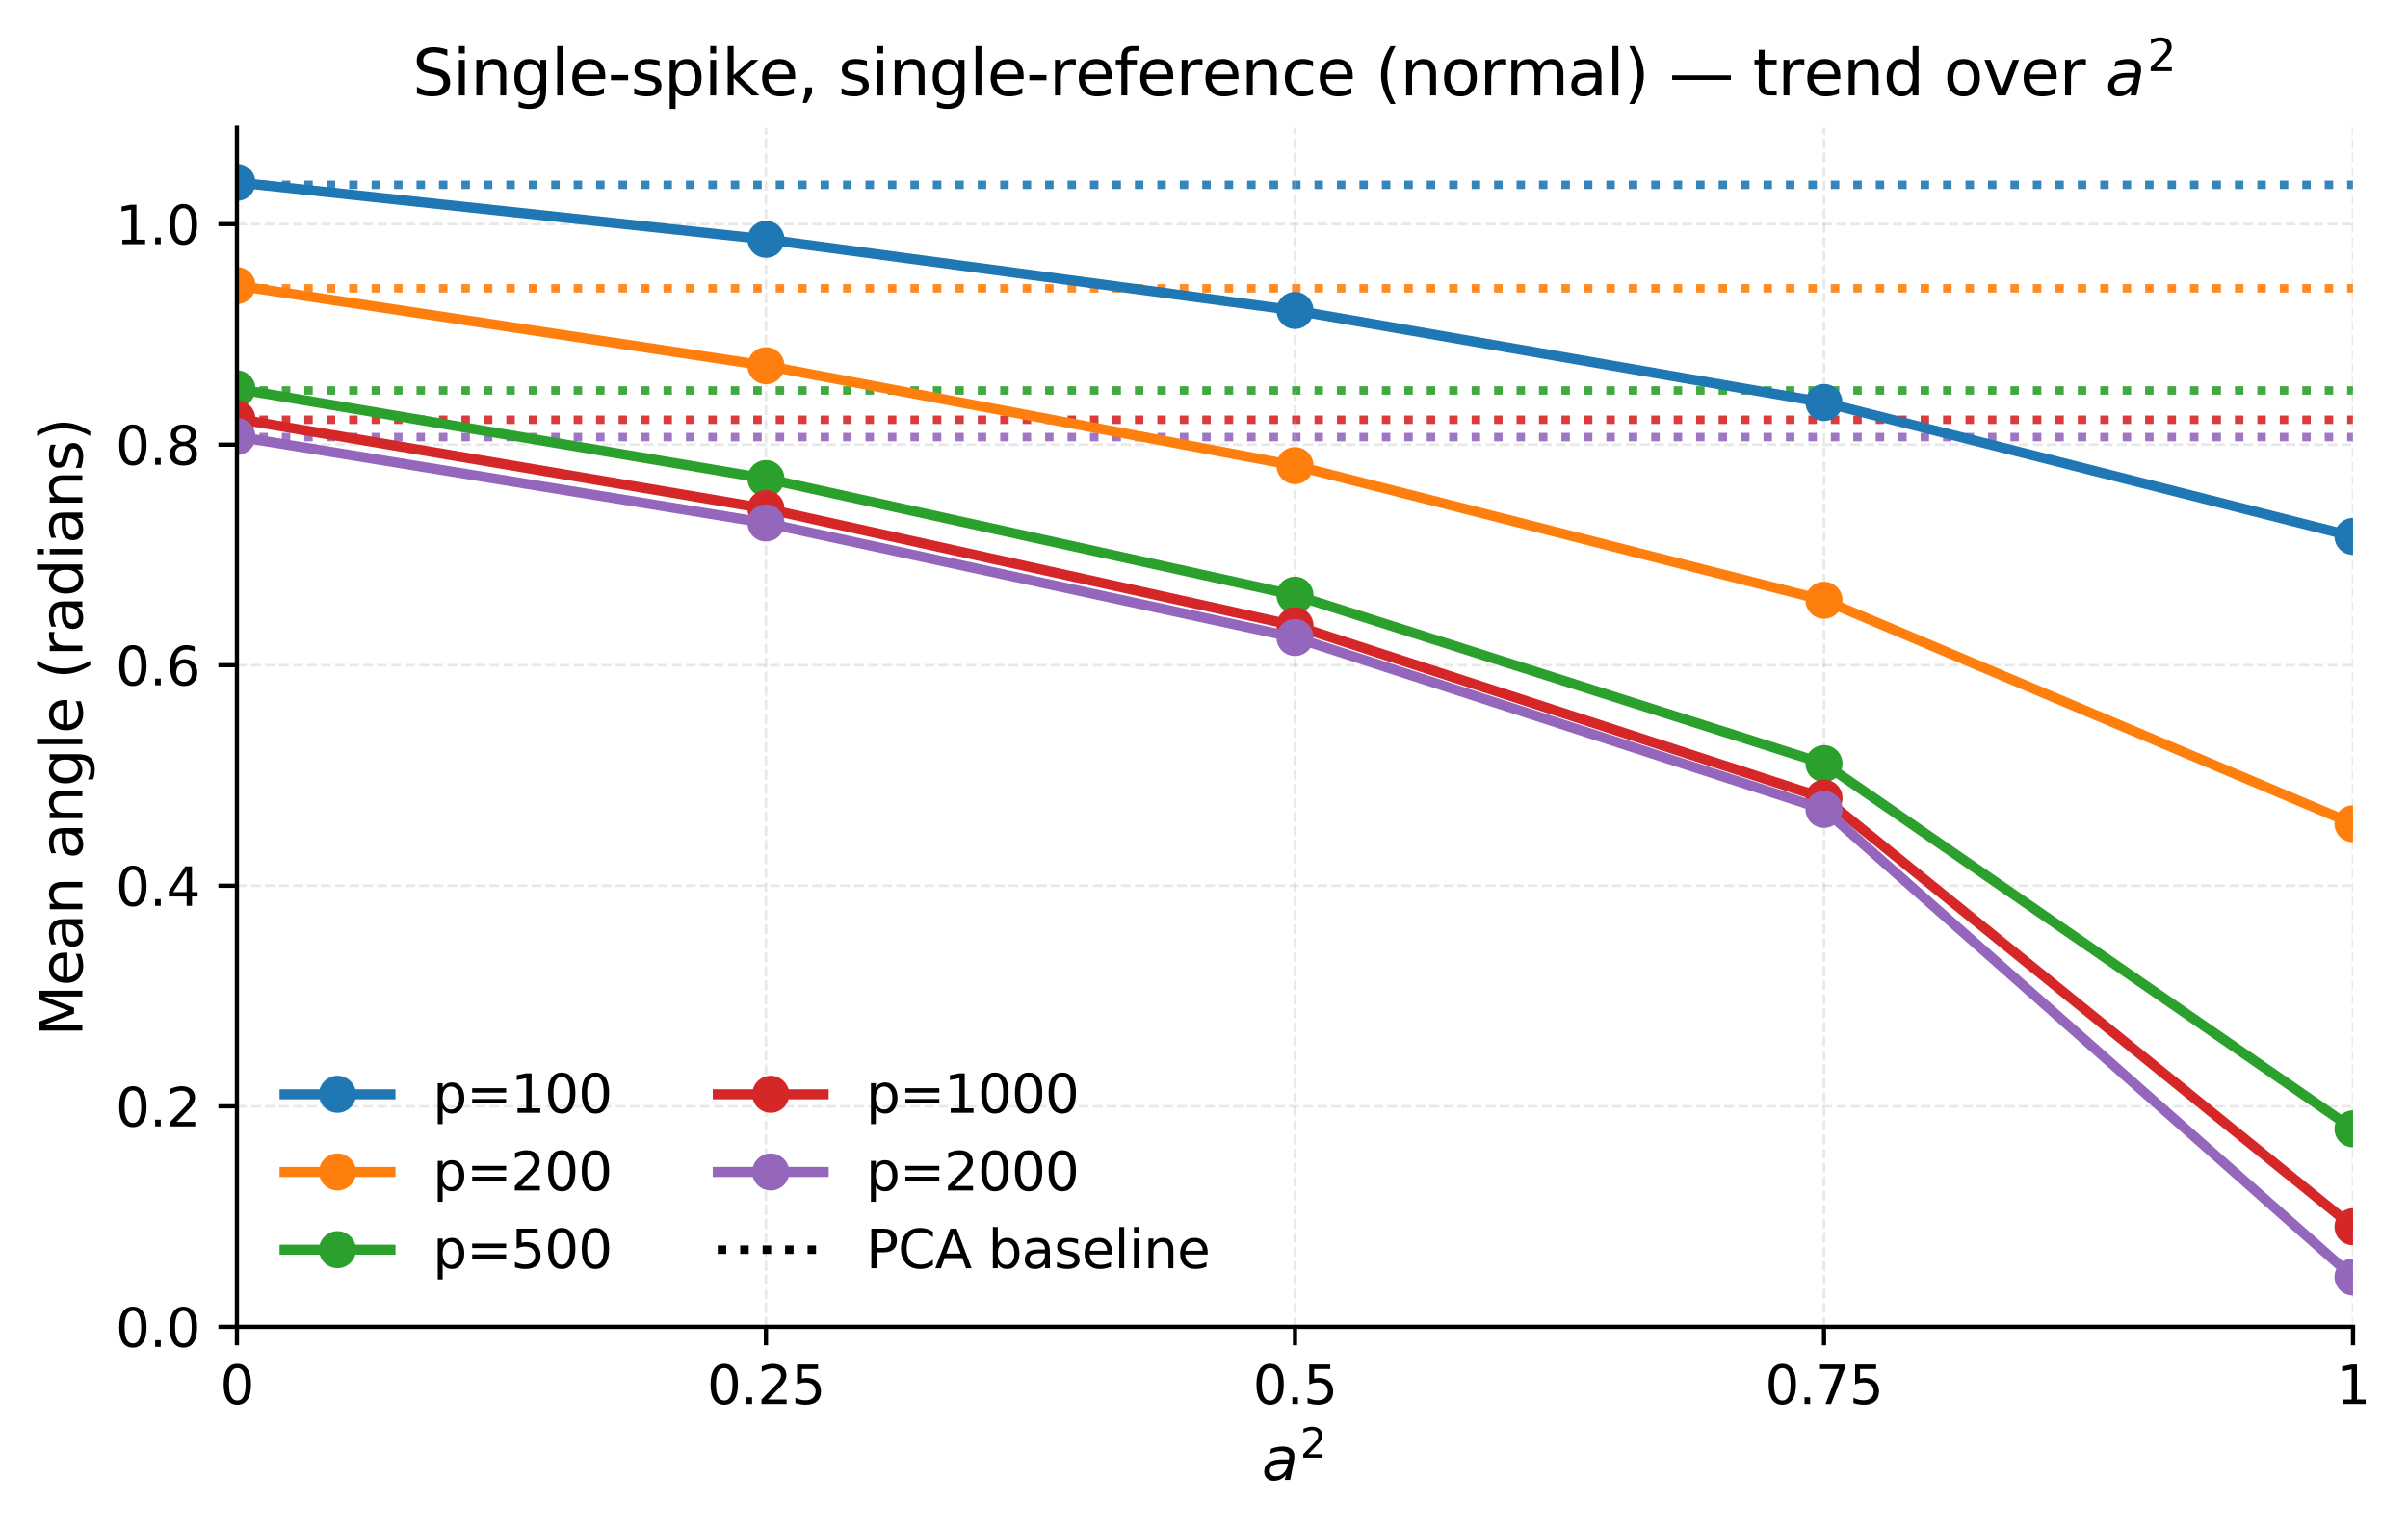 <?xml version="1.0" encoding="utf-8" standalone="no"?>
<!DOCTYPE svg PUBLIC "-//W3C//DTD SVG 1.1//EN"
  "http://www.w3.org/Graphics/SVG/1.1/DTD/svg11.dtd">
<svg xmlns:xlink="http://www.w3.org/1999/xlink" width="454.8pt" height="289.2pt" viewBox="0 0 454.8 289.2" xmlns="http://www.w3.org/2000/svg" version="1.1">
 <defs>
  <style type="text/css">*{stroke-linejoin: round; stroke-linecap: butt}</style>
 </defs>
 <g id="figure_1">
  <g id="patch_1">
   <path d="M 0 289.2 
L 454.8 289.2 
L 454.8 0 
L 0 0 
z
" style="fill: #ffffff"/>
  </g>
  <g id="axes_1">
   <g id="patch_2">
    <path d="M 44.749 250.675 
L 444.418 250.675 
L 444.418 24.12 
L 44.749 24.12 
z
" style="fill: #ffffff"/>
   </g>
   <g id="LineCollection_1">
    <path d="M 44.749 34.91 
L 444.418 34.91 
" clip-path="url(#p57e5a0cc7f)" style="fill: none; stroke-dasharray: 1.6,2.64; stroke-dashoffset: 0; stroke: #1f77b4; stroke-opacity: 0.9; stroke-width: 1.6"/>
   </g>
   <g id="LineCollection_2">
    <path d="M 44.749 54.482 
L 444.418 54.482 
" clip-path="url(#p57e5a0cc7f)" style="fill: none; stroke-dasharray: 1.6,2.64; stroke-dashoffset: 0; stroke: #ff7f0e; stroke-opacity: 0.9; stroke-width: 1.6"/>
   </g>
   <g id="LineCollection_3">
    <path d="M 44.749 73.775 
L 444.418 73.775 
" clip-path="url(#p57e5a0cc7f)" style="fill: none; stroke-dasharray: 1.6,2.64; stroke-dashoffset: 0; stroke: #2ca02c; stroke-opacity: 0.9; stroke-width: 1.6"/>
   </g>
   <g id="LineCollection_4">
    <path d="M 44.749 79.301 
L 444.418 79.301 
" clip-path="url(#p57e5a0cc7f)" style="fill: none; stroke-dasharray: 1.6,2.64; stroke-dashoffset: 0; stroke: #d62728; stroke-opacity: 0.9; stroke-width: 1.6"/>
   </g>
   <g id="LineCollection_5">
    <path d="M 44.749 82.574 
L 444.418 82.574 
" clip-path="url(#p57e5a0cc7f)" style="fill: none; stroke-dasharray: 1.6,2.64; stroke-dashoffset: 0; stroke: #9467bd; stroke-opacity: 0.9; stroke-width: 1.6"/>
   </g>
   <g id="matplotlib.axis_1">
    <g id="xtick_1">
     <g id="line2d_1">
      <path d="M 44.749 250.675 
L 44.749 24.12 
" clip-path="url(#p57e5a0cc7f)" style="fill: none; stroke-dasharray: 1.85,0.8; stroke-dashoffset: 0; stroke: #b0b0b0; stroke-opacity: 0.3; stroke-width: 0.5"/>
     </g>
     <g id="line2d_2">
      <defs>
       <path id="m0273ce4fb6" d="M 0 0 
L 0 3.5 
" style="stroke: #000000; stroke-width: 0.8"/>
      </defs>
      <g>
       <use xlink:href="#m0273ce4fb6" x="44.749" y="250.675" style="stroke: #000000; stroke-width: 0.8"/>
      </g>
     </g>
     <g id="text_1">
      <!-- 0 -->
      <g transform="translate(41.568 265.274) scale(0.1 -0.1)">
       <defs>
        <path id="DejaVuSans-30" d="M 2034 4250 
Q 1547 4250 1301 3770 
Q 1056 3291 1056 2328 
Q 1056 1369 1301 889 
Q 1547 409 2034 409 
Q 2525 409 2770 889 
Q 3016 1369 3016 2328 
Q 3016 3291 2770 3770 
Q 2525 4250 2034 4250 
z
M 2034 4750 
Q 2819 4750 3233 4129 
Q 3647 3509 3647 2328 
Q 3647 1150 3233 529 
Q 2819 -91 2034 -91 
Q 1250 -91 836 529 
Q 422 1150 422 2328 
Q 422 3509 836 4129 
Q 1250 4750 2034 4750 
z
" transform="scale(0.016)"/>
       </defs>
       <use xlink:href="#DejaVuSans-30"/>
      </g>
     </g>
    </g>
    <g id="xtick_2">
     <g id="line2d_3">
      <path d="M 144.666 250.675 
L 144.666 24.12 
" clip-path="url(#p57e5a0cc7f)" style="fill: none; stroke-dasharray: 1.85,0.8; stroke-dashoffset: 0; stroke: #b0b0b0; stroke-opacity: 0.3; stroke-width: 0.5"/>
     </g>
     <g id="line2d_4">
      <g>
       <use xlink:href="#m0273ce4fb6" x="144.666" y="250.675" style="stroke: #000000; stroke-width: 0.8"/>
      </g>
     </g>
     <g id="text_2">
      <!-- 0.25 -->
      <g transform="translate(133.534 265.274) scale(0.1 -0.1)">
       <defs>
        <path id="DejaVuSans-2e" d="M 684 794 
L 1344 794 
L 1344 0 
L 684 0 
L 684 794 
z
" transform="scale(0.016)"/>
        <path id="DejaVuSans-32" d="M 1228 531 
L 3431 531 
L 3431 0 
L 469 0 
L 469 531 
Q 828 903 1448 1529 
Q 2069 2156 2228 2338 
Q 2531 2678 2651 2914 
Q 2772 3150 2772 3378 
Q 2772 3750 2511 3984 
Q 2250 4219 1831 4219 
Q 1534 4219 1204 4116 
Q 875 4013 500 3803 
L 500 4441 
Q 881 4594 1212 4672 
Q 1544 4750 1819 4750 
Q 2544 4750 2975 4387 
Q 3406 4025 3406 3419 
Q 3406 3131 3298 2873 
Q 3191 2616 2906 2266 
Q 2828 2175 2409 1742 
Q 1991 1309 1228 531 
z
" transform="scale(0.016)"/>
        <path id="DejaVuSans-35" d="M 691 4666 
L 3169 4666 
L 3169 4134 
L 1269 4134 
L 1269 2991 
Q 1406 3038 1543 3061 
Q 1681 3084 1819 3084 
Q 2600 3084 3056 2656 
Q 3513 2228 3513 1497 
Q 3513 744 3044 326 
Q 2575 -91 1722 -91 
Q 1428 -91 1123 -41 
Q 819 9 494 109 
L 494 744 
Q 775 591 1075 516 
Q 1375 441 1709 441 
Q 2250 441 2565 725 
Q 2881 1009 2881 1497 
Q 2881 1984 2565 2268 
Q 2250 2553 1709 2553 
Q 1456 2553 1204 2497 
Q 953 2441 691 2322 
L 691 4666 
z
" transform="scale(0.016)"/>
       </defs>
       <use xlink:href="#DejaVuSans-30"/>
       <use xlink:href="#DejaVuSans-2e" x="63.623"/>
       <use xlink:href="#DejaVuSans-32" x="95.41"/>
       <use xlink:href="#DejaVuSans-35" x="159.033"/>
      </g>
     </g>
    </g>
    <g id="xtick_3">
     <g id="line2d_5">
      <path d="M 244.584 250.675 
L 244.584 24.12 
" clip-path="url(#p57e5a0cc7f)" style="fill: none; stroke-dasharray: 1.85,0.8; stroke-dashoffset: 0; stroke: #b0b0b0; stroke-opacity: 0.3; stroke-width: 0.5"/>
     </g>
     <g id="line2d_6">
      <g>
       <use xlink:href="#m0273ce4fb6" x="244.584" y="250.675" style="stroke: #000000; stroke-width: 0.8"/>
      </g>
     </g>
     <g id="text_3">
      <!-- 0.5 -->
      <g transform="translate(236.632 265.274) scale(0.1 -0.1)">
       <use xlink:href="#DejaVuSans-30"/>
       <use xlink:href="#DejaVuSans-2e" x="63.623"/>
       <use xlink:href="#DejaVuSans-35" x="95.41"/>
      </g>
     </g>
    </g>
    <g id="xtick_4">
     <g id="line2d_7">
      <path d="M 344.501 250.675 
L 344.501 24.12 
" clip-path="url(#p57e5a0cc7f)" style="fill: none; stroke-dasharray: 1.85,0.8; stroke-dashoffset: 0; stroke: #b0b0b0; stroke-opacity: 0.3; stroke-width: 0.5"/>
     </g>
     <g id="line2d_8">
      <g>
       <use xlink:href="#m0273ce4fb6" x="344.501" y="250.675" style="stroke: #000000; stroke-width: 0.8"/>
      </g>
     </g>
     <g id="text_4">
      <!-- 0.75 -->
      <g transform="translate(333.368 265.274) scale(0.1 -0.1)">
       <defs>
        <path id="DejaVuSans-37" d="M 525 4666 
L 3525 4666 
L 3525 4397 
L 1831 0 
L 1172 0 
L 2766 4134 
L 525 4134 
L 525 4666 
z
" transform="scale(0.016)"/>
       </defs>
       <use xlink:href="#DejaVuSans-30"/>
       <use xlink:href="#DejaVuSans-2e" x="63.623"/>
       <use xlink:href="#DejaVuSans-37" x="95.41"/>
       <use xlink:href="#DejaVuSans-35" x="159.033"/>
      </g>
     </g>
    </g>
    <g id="xtick_5">
     <g id="line2d_9">
      <path d="M 444.418 250.675 
L 444.418 24.12 
" clip-path="url(#p57e5a0cc7f)" style="fill: none; stroke-dasharray: 1.85,0.8; stroke-dashoffset: 0; stroke: #b0b0b0; stroke-opacity: 0.3; stroke-width: 0.5"/>
     </g>
     <g id="line2d_10">
      <g>
       <use xlink:href="#m0273ce4fb6" x="444.418" y="250.675" style="stroke: #000000; stroke-width: 0.8"/>
      </g>
     </g>
     <g id="text_5">
      <!-- 1 -->
      <g transform="translate(441.237 265.274) scale(0.1 -0.1)">
       <defs>
        <path id="DejaVuSans-31" d="M 794 531 
L 1825 531 
L 1825 4091 
L 703 3866 
L 703 4441 
L 1819 4666 
L 2450 4666 
L 2450 531 
L 3481 531 
L 3481 0 
L 794 0 
L 794 531 
z
" transform="scale(0.016)"/>
       </defs>
       <use xlink:href="#DejaVuSans-31"/>
      </g>
     </g>
    </g>
    <g id="text_6">
     <!-- $a^2$ -->
     <g transform="translate(238.314 279.712) scale(0.11 -0.11)">
      <defs>
       <path id="DejaVuSans-Oblique-61" d="M 3438 1997 
L 3047 0 
L 2472 0 
L 2578 531 
Q 2325 219 2001 64 
Q 1678 -91 1281 -91 
Q 834 -91 548 182 
Q 263 456 263 884 
Q 263 1497 752 1853 
Q 1241 2209 2100 2209 
L 2900 2209 
L 2931 2363 
Q 2938 2388 2941 2417 
Q 2944 2447 2944 2509 
Q 2944 2788 2717 2942 
Q 2491 3097 2081 3097 
Q 1800 3097 1504 3025 
Q 1209 2953 897 2809 
L 997 3341 
Q 1322 3463 1633 3523 
Q 1944 3584 2234 3584 
Q 2853 3584 3176 3315 
Q 3500 3047 3500 2534 
Q 3500 2431 3484 2292 
Q 3469 2153 3438 1997 
z
M 2816 1759 
L 2241 1759 
Q 1534 1759 1195 1570 
Q 856 1381 856 984 
Q 856 709 1029 553 
Q 1203 397 1509 397 
Q 1978 397 2328 733 
Q 2678 1069 2791 1631 
L 2816 1759 
z
" transform="scale(0.016)"/>
      </defs>
      <use xlink:href="#DejaVuSans-Oblique-61" transform="translate(0 0.766)"/>
      <use xlink:href="#DejaVuSans-32" transform="translate(65.929 39.047) scale(0.7)"/>
     </g>
    </g>
   </g>
   <g id="matplotlib.axis_2">
    <g id="ytick_1">
     <g id="line2d_11">
      <path d="M 44.749 250.675 
L 444.418 250.675 
" clip-path="url(#p57e5a0cc7f)" style="fill: none; stroke-dasharray: 1.85,0.8; stroke-dashoffset: 0; stroke: #b0b0b0; stroke-opacity: 0.3; stroke-width: 0.5"/>
     </g>
     <g id="line2d_12">
      <defs>
       <path id="m4f2a3d5151" d="M 0 0 
L -3.5 0 
" style="stroke: #000000; stroke-width: 0.8"/>
      </defs>
      <g>
       <use xlink:href="#m4f2a3d5151" x="44.749" y="250.675" style="stroke: #000000; stroke-width: 0.8"/>
      </g>
     </g>
     <g id="text_7">
      <!-- 0.0 -->
      <g transform="translate(21.846 254.475) scale(0.1 -0.1)">
       <use xlink:href="#DejaVuSans-30"/>
       <use xlink:href="#DejaVuSans-2e" x="63.623"/>
       <use xlink:href="#DejaVuSans-30" x="95.41"/>
      </g>
     </g>
    </g>
    <g id="ytick_2">
     <g id="line2d_13">
      <path d="M 44.749 209.008 
L 444.418 209.008 
" clip-path="url(#p57e5a0cc7f)" style="fill: none; stroke-dasharray: 1.85,0.8; stroke-dashoffset: 0; stroke: #b0b0b0; stroke-opacity: 0.3; stroke-width: 0.5"/>
     </g>
     <g id="line2d_14">
      <g>
       <use xlink:href="#m4f2a3d5151" x="44.749" y="209.008" style="stroke: #000000; stroke-width: 0.8"/>
      </g>
     </g>
     <g id="text_8">
      <!-- 0.2 -->
      <g transform="translate(21.846 212.807) scale(0.1 -0.1)">
       <use xlink:href="#DejaVuSans-30"/>
       <use xlink:href="#DejaVuSans-2e" x="63.623"/>
       <use xlink:href="#DejaVuSans-32" x="95.41"/>
      </g>
     </g>
    </g>
    <g id="ytick_3">
     <g id="line2d_15">
      <path d="M 44.749 167.34 
L 444.418 167.34 
" clip-path="url(#p57e5a0cc7f)" style="fill: none; stroke-dasharray: 1.85,0.8; stroke-dashoffset: 0; stroke: #b0b0b0; stroke-opacity: 0.3; stroke-width: 0.5"/>
     </g>
     <g id="line2d_16">
      <g>
       <use xlink:href="#m4f2a3d5151" x="44.749" y="167.34" style="stroke: #000000; stroke-width: 0.8"/>
      </g>
     </g>
     <g id="text_9">
      <!-- 0.4 -->
      <g transform="translate(21.846 171.14) scale(0.1 -0.1)">
       <defs>
        <path id="DejaVuSans-34" d="M 2419 4116 
L 825 1625 
L 2419 1625 
L 2419 4116 
z
M 2253 4666 
L 3047 4666 
L 3047 1625 
L 3713 1625 
L 3713 1100 
L 3047 1100 
L 3047 0 
L 2419 0 
L 2419 1100 
L 313 1100 
L 313 1709 
L 2253 4666 
z
" transform="scale(0.016)"/>
       </defs>
       <use xlink:href="#DejaVuSans-30"/>
       <use xlink:href="#DejaVuSans-2e" x="63.623"/>
       <use xlink:href="#DejaVuSans-34" x="95.41"/>
      </g>
     </g>
    </g>
    <g id="ytick_4">
     <g id="line2d_17">
      <path d="M 44.749 125.673 
L 444.418 125.673 
" clip-path="url(#p57e5a0cc7f)" style="fill: none; stroke-dasharray: 1.85,0.8; stroke-dashoffset: 0; stroke: #b0b0b0; stroke-opacity: 0.3; stroke-width: 0.5"/>
     </g>
     <g id="line2d_18">
      <g>
       <use xlink:href="#m4f2a3d5151" x="44.749" y="125.673" style="stroke: #000000; stroke-width: 0.8"/>
      </g>
     </g>
     <g id="text_10">
      <!-- 0.6 -->
      <g transform="translate(21.846 129.472) scale(0.1 -0.1)">
       <defs>
        <path id="DejaVuSans-36" d="M 2113 2584 
Q 1688 2584 1439 2293 
Q 1191 2003 1191 1497 
Q 1191 994 1439 701 
Q 1688 409 2113 409 
Q 2538 409 2786 701 
Q 3034 994 3034 1497 
Q 3034 2003 2786 2293 
Q 2538 2584 2113 2584 
z
M 3366 4563 
L 3366 3988 
Q 3128 4100 2886 4159 
Q 2644 4219 2406 4219 
Q 1781 4219 1451 3797 
Q 1122 3375 1075 2522 
Q 1259 2794 1537 2939 
Q 1816 3084 2150 3084 
Q 2853 3084 3261 2657 
Q 3669 2231 3669 1497 
Q 3669 778 3244 343 
Q 2819 -91 2113 -91 
Q 1303 -91 875 529 
Q 447 1150 447 2328 
Q 447 3434 972 4092 
Q 1497 4750 2381 4750 
Q 2619 4750 2861 4703 
Q 3103 4656 3366 4563 
z
" transform="scale(0.016)"/>
       </defs>
       <use xlink:href="#DejaVuSans-30"/>
       <use xlink:href="#DejaVuSans-2e" x="63.623"/>
       <use xlink:href="#DejaVuSans-36" x="95.41"/>
      </g>
     </g>
    </g>
    <g id="ytick_5">
     <g id="line2d_19">
      <path d="M 44.749 84.005 
L 444.418 84.005 
" clip-path="url(#p57e5a0cc7f)" style="fill: none; stroke-dasharray: 1.85,0.8; stroke-dashoffset: 0; stroke: #b0b0b0; stroke-opacity: 0.3; stroke-width: 0.5"/>
     </g>
     <g id="line2d_20">
      <g>
       <use xlink:href="#m4f2a3d5151" x="44.749" y="84.005" style="stroke: #000000; stroke-width: 0.8"/>
      </g>
     </g>
     <g id="text_11">
      <!-- 0.8 -->
      <g transform="translate(21.846 87.805) scale(0.1 -0.1)">
       <defs>
        <path id="DejaVuSans-38" d="M 2034 2216 
Q 1584 2216 1326 1975 
Q 1069 1734 1069 1313 
Q 1069 891 1326 650 
Q 1584 409 2034 409 
Q 2484 409 2743 651 
Q 3003 894 3003 1313 
Q 3003 1734 2745 1975 
Q 2488 2216 2034 2216 
z
M 1403 2484 
Q 997 2584 770 2862 
Q 544 3141 544 3541 
Q 544 4100 942 4425 
Q 1341 4750 2034 4750 
Q 2731 4750 3128 4425 
Q 3525 4100 3525 3541 
Q 3525 3141 3298 2862 
Q 3072 2584 2669 2484 
Q 3125 2378 3379 2068 
Q 3634 1759 3634 1313 
Q 3634 634 3220 271 
Q 2806 -91 2034 -91 
Q 1263 -91 848 271 
Q 434 634 434 1313 
Q 434 1759 690 2068 
Q 947 2378 1403 2484 
z
M 1172 3481 
Q 1172 3119 1398 2916 
Q 1625 2713 2034 2713 
Q 2441 2713 2670 2916 
Q 2900 3119 2900 3481 
Q 2900 3844 2670 4047 
Q 2441 4250 2034 4250 
Q 1625 4250 1398 4047 
Q 1172 3844 1172 3481 
z
" transform="scale(0.016)"/>
       </defs>
       <use xlink:href="#DejaVuSans-30"/>
       <use xlink:href="#DejaVuSans-2e" x="63.623"/>
       <use xlink:href="#DejaVuSans-38" x="95.41"/>
      </g>
     </g>
    </g>
    <g id="ytick_6">
     <g id="line2d_21">
      <path d="M 44.749 42.338 
L 444.418 42.338 
" clip-path="url(#p57e5a0cc7f)" style="fill: none; stroke-dasharray: 1.85,0.8; stroke-dashoffset: 0; stroke: #b0b0b0; stroke-opacity: 0.3; stroke-width: 0.5"/>
     </g>
     <g id="line2d_22">
      <g>
       <use xlink:href="#m4f2a3d5151" x="44.749" y="42.338" style="stroke: #000000; stroke-width: 0.8"/>
      </g>
     </g>
     <g id="text_12">
      <!-- 1.0 -->
      <g transform="translate(21.846 46.137) scale(0.1 -0.1)">
       <use xlink:href="#DejaVuSans-31"/>
       <use xlink:href="#DejaVuSans-2e" x="63.623"/>
       <use xlink:href="#DejaVuSans-30" x="95.41"/>
      </g>
     </g>
    </g>
    <g id="text_13">
     <!-- Mean angle (radians) -->
     <g transform="translate(15.558 195.803) rotate(-90) scale(0.11 -0.11)">
      <defs>
       <path id="DejaVuSans-4d" d="M 628 4666 
L 1569 4666 
L 2759 1491 
L 3956 4666 
L 4897 4666 
L 4897 0 
L 4281 0 
L 4281 4097 
L 3078 897 
L 2444 897 
L 1241 4097 
L 1241 0 
L 628 0 
L 628 4666 
z
" transform="scale(0.016)"/>
       <path id="DejaVuSans-65" d="M 3597 1894 
L 3597 1613 
L 953 1613 
Q 991 1019 1311 708 
Q 1631 397 2203 397 
Q 2534 397 2845 478 
Q 3156 559 3463 722 
L 3463 178 
Q 3153 47 2828 -22 
Q 2503 -91 2169 -91 
Q 1331 -91 842 396 
Q 353 884 353 1716 
Q 353 2575 817 3079 
Q 1281 3584 2069 3584 
Q 2775 3584 3186 3129 
Q 3597 2675 3597 1894 
z
M 3022 2063 
Q 3016 2534 2758 2815 
Q 2500 3097 2075 3097 
Q 1594 3097 1305 2825 
Q 1016 2553 972 2059 
L 3022 2063 
z
" transform="scale(0.016)"/>
       <path id="DejaVuSans-61" d="M 2194 1759 
Q 1497 1759 1228 1600 
Q 959 1441 959 1056 
Q 959 750 1161 570 
Q 1363 391 1709 391 
Q 2188 391 2477 730 
Q 2766 1069 2766 1631 
L 2766 1759 
L 2194 1759 
z
M 3341 1997 
L 3341 0 
L 2766 0 
L 2766 531 
Q 2569 213 2275 61 
Q 1981 -91 1556 -91 
Q 1019 -91 701 211 
Q 384 513 384 1019 
Q 384 1609 779 1909 
Q 1175 2209 1959 2209 
L 2766 2209 
L 2766 2266 
Q 2766 2663 2505 2880 
Q 2244 3097 1772 3097 
Q 1472 3097 1187 3025 
Q 903 2953 641 2809 
L 641 3341 
Q 956 3463 1253 3523 
Q 1550 3584 1831 3584 
Q 2591 3584 2966 3190 
Q 3341 2797 3341 1997 
z
" transform="scale(0.016)"/>
       <path id="DejaVuSans-6e" d="M 3513 2113 
L 3513 0 
L 2938 0 
L 2938 2094 
Q 2938 2591 2744 2837 
Q 2550 3084 2163 3084 
Q 1697 3084 1428 2787 
Q 1159 2491 1159 1978 
L 1159 0 
L 581 0 
L 581 3500 
L 1159 3500 
L 1159 2956 
Q 1366 3272 1645 3428 
Q 1925 3584 2291 3584 
Q 2894 3584 3203 3211 
Q 3513 2838 3513 2113 
z
" transform="scale(0.016)"/>
       <path id="DejaVuSans-20" transform="scale(0.016)"/>
       <path id="DejaVuSans-67" d="M 2906 1791 
Q 2906 2416 2648 2759 
Q 2391 3103 1925 3103 
Q 1463 3103 1205 2759 
Q 947 2416 947 1791 
Q 947 1169 1205 825 
Q 1463 481 1925 481 
Q 2391 481 2648 825 
Q 2906 1169 2906 1791 
z
M 3481 434 
Q 3481 -459 3084 -895 
Q 2688 -1331 1869 -1331 
Q 1566 -1331 1297 -1286 
Q 1028 -1241 775 -1147 
L 775 -588 
Q 1028 -725 1275 -790 
Q 1522 -856 1778 -856 
Q 2344 -856 2625 -561 
Q 2906 -266 2906 331 
L 2906 616 
Q 2728 306 2450 153 
Q 2172 0 1784 0 
Q 1141 0 747 490 
Q 353 981 353 1791 
Q 353 2603 747 3093 
Q 1141 3584 1784 3584 
Q 2172 3584 2450 3431 
Q 2728 3278 2906 2969 
L 2906 3500 
L 3481 3500 
L 3481 434 
z
" transform="scale(0.016)"/>
       <path id="DejaVuSans-6c" d="M 603 4863 
L 1178 4863 
L 1178 0 
L 603 0 
L 603 4863 
z
" transform="scale(0.016)"/>
       <path id="DejaVuSans-28" d="M 1984 4856 
Q 1566 4138 1362 3434 
Q 1159 2731 1159 2009 
Q 1159 1288 1364 580 
Q 1569 -128 1984 -844 
L 1484 -844 
Q 1016 -109 783 600 
Q 550 1309 550 2009 
Q 550 2706 781 3412 
Q 1013 4119 1484 4856 
L 1984 4856 
z
" transform="scale(0.016)"/>
       <path id="DejaVuSans-72" d="M 2631 2963 
Q 2534 3019 2420 3045 
Q 2306 3072 2169 3072 
Q 1681 3072 1420 2755 
Q 1159 2438 1159 1844 
L 1159 0 
L 581 0 
L 581 3500 
L 1159 3500 
L 1159 2956 
Q 1341 3275 1631 3429 
Q 1922 3584 2338 3584 
Q 2397 3584 2469 3576 
Q 2541 3569 2628 3553 
L 2631 2963 
z
" transform="scale(0.016)"/>
       <path id="DejaVuSans-64" d="M 2906 2969 
L 2906 4863 
L 3481 4863 
L 3481 0 
L 2906 0 
L 2906 525 
Q 2725 213 2448 61 
Q 2172 -91 1784 -91 
Q 1150 -91 751 415 
Q 353 922 353 1747 
Q 353 2572 751 3078 
Q 1150 3584 1784 3584 
Q 2172 3584 2448 3432 
Q 2725 3281 2906 2969 
z
M 947 1747 
Q 947 1113 1208 752 
Q 1469 391 1925 391 
Q 2381 391 2643 752 
Q 2906 1113 2906 1747 
Q 2906 2381 2643 2742 
Q 2381 3103 1925 3103 
Q 1469 3103 1208 2742 
Q 947 2381 947 1747 
z
" transform="scale(0.016)"/>
       <path id="DejaVuSans-69" d="M 603 3500 
L 1178 3500 
L 1178 0 
L 603 0 
L 603 3500 
z
M 603 4863 
L 1178 4863 
L 1178 4134 
L 603 4134 
L 603 4863 
z
" transform="scale(0.016)"/>
       <path id="DejaVuSans-73" d="M 2834 3397 
L 2834 2853 
Q 2591 2978 2328 3040 
Q 2066 3103 1784 3103 
Q 1356 3103 1142 2972 
Q 928 2841 928 2578 
Q 928 2378 1081 2264 
Q 1234 2150 1697 2047 
L 1894 2003 
Q 2506 1872 2764 1633 
Q 3022 1394 3022 966 
Q 3022 478 2636 193 
Q 2250 -91 1575 -91 
Q 1294 -91 989 -36 
Q 684 19 347 128 
L 347 722 
Q 666 556 975 473 
Q 1284 391 1588 391 
Q 1994 391 2212 530 
Q 2431 669 2431 922 
Q 2431 1156 2273 1281 
Q 2116 1406 1581 1522 
L 1381 1569 
Q 847 1681 609 1914 
Q 372 2147 372 2553 
Q 372 3047 722 3315 
Q 1072 3584 1716 3584 
Q 2034 3584 2315 3537 
Q 2597 3491 2834 3397 
z
" transform="scale(0.016)"/>
       <path id="DejaVuSans-29" d="M 513 4856 
L 1013 4856 
Q 1481 4119 1714 3412 
Q 1947 2706 1947 2009 
Q 1947 1309 1714 600 
Q 1481 -109 1013 -844 
L 513 -844 
Q 928 -128 1133 580 
Q 1338 1288 1338 2009 
Q 1338 2731 1133 3434 
Q 928 4138 513 4856 
z
" transform="scale(0.016)"/>
      </defs>
      <use xlink:href="#DejaVuSans-4d"/>
      <use xlink:href="#DejaVuSans-65" x="86.279"/>
      <use xlink:href="#DejaVuSans-61" x="147.803"/>
      <use xlink:href="#DejaVuSans-6e" x="209.082"/>
      <use xlink:href="#DejaVuSans-20" x="272.461"/>
      <use xlink:href="#DejaVuSans-61" x="304.248"/>
      <use xlink:href="#DejaVuSans-6e" x="365.527"/>
      <use xlink:href="#DejaVuSans-67" x="428.906"/>
      <use xlink:href="#DejaVuSans-6c" x="492.383"/>
      <use xlink:href="#DejaVuSans-65" x="520.166"/>
      <use xlink:href="#DejaVuSans-20" x="581.689"/>
      <use xlink:href="#DejaVuSans-28" x="613.477"/>
      <use xlink:href="#DejaVuSans-72" x="652.49"/>
      <use xlink:href="#DejaVuSans-61" x="693.604"/>
      <use xlink:href="#DejaVuSans-64" x="754.883"/>
      <use xlink:href="#DejaVuSans-69" x="818.359"/>
      <use xlink:href="#DejaVuSans-61" x="846.143"/>
      <use xlink:href="#DejaVuSans-6e" x="907.422"/>
      <use xlink:href="#DejaVuSans-73" x="970.801"/>
      <use xlink:href="#DejaVuSans-29" x="1022.9"/>
     </g>
    </g>
   </g>
   <g id="line2d_23">
    <path d="M 44.749 34.46 
L 144.666 45.213 
L 244.584 58.654 
L 344.501 76.044 
L 444.418 101.348 
" clip-path="url(#p57e5a0cc7f)" style="fill: none; stroke: #1f77b4; stroke-width: 1.9; stroke-linecap: square"/>
    <defs>
     <path id="md4a5d27569" d="M 0 3 
C 0.796 3 1.559 2.684 2.121 2.121 
C 2.684 1.559 3 0.796 3 0 
C 3 -0.796 2.684 -1.559 2.121 -2.121 
C 1.559 -2.684 0.796 -3 0 -3 
C -0.796 -3 -1.559 -2.684 -2.121 -2.121 
C -2.684 -1.559 -3 -0.796 -3 0 
C -3 0.796 -2.684 1.559 -2.121 2.121 
C -1.559 2.684 -0.796 3 0 3 
z
" style="stroke: #1f77b4"/>
    </defs>
    <g clip-path="url(#p57e5a0cc7f)">
     <use xlink:href="#md4a5d27569" x="44.749" y="34.46" style="fill: #1f77b4; stroke: #1f77b4"/>
     <use xlink:href="#md4a5d27569" x="144.666" y="45.213" style="fill: #1f77b4; stroke: #1f77b4"/>
     <use xlink:href="#md4a5d27569" x="244.584" y="58.654" style="fill: #1f77b4; stroke: #1f77b4"/>
     <use xlink:href="#md4a5d27569" x="344.501" y="76.044" style="fill: #1f77b4; stroke: #1f77b4"/>
     <use xlink:href="#md4a5d27569" x="444.418" y="101.348" style="fill: #1f77b4; stroke: #1f77b4"/>
    </g>
   </g>
   <g id="line2d_24">
    <path d="M 44.749 53.958 
L 144.666 69.101 
L 244.584 87.968 
L 344.501 113.403 
L 444.418 155.632 
" clip-path="url(#p57e5a0cc7f)" style="fill: none; stroke: #ff7f0e; stroke-width: 1.9; stroke-linecap: square"/>
    <defs>
     <path id="me0f8760c61" d="M 0 3 
C 0.796 3 1.559 2.684 2.121 2.121 
C 2.684 1.559 3 0.796 3 0 
C 3 -0.796 2.684 -1.559 2.121 -2.121 
C 1.559 -2.684 0.796 -3 0 -3 
C -0.796 -3 -1.559 -2.684 -2.121 -2.121 
C -2.684 -1.559 -3 -0.796 -3 0 
C -3 0.796 -2.684 1.559 -2.121 2.121 
C -1.559 2.684 -0.796 3 0 3 
z
" style="stroke: #ff7f0e"/>
    </defs>
    <g clip-path="url(#p57e5a0cc7f)">
     <use xlink:href="#me0f8760c61" x="44.749" y="53.958" style="fill: #ff7f0e; stroke: #ff7f0e"/>
     <use xlink:href="#me0f8760c61" x="144.666" y="69.101" style="fill: #ff7f0e; stroke: #ff7f0e"/>
     <use xlink:href="#me0f8760c61" x="244.584" y="87.968" style="fill: #ff7f0e; stroke: #ff7f0e"/>
     <use xlink:href="#me0f8760c61" x="344.501" y="113.403" style="fill: #ff7f0e; stroke: #ff7f0e"/>
     <use xlink:href="#me0f8760c61" x="444.418" y="155.632" style="fill: #ff7f0e; stroke: #ff7f0e"/>
    </g>
   </g>
   <g id="line2d_25">
    <path d="M 44.749 73.47 
L 144.666 90.42 
L 244.584 112.45 
L 344.501 144.27 
L 444.418 213.267 
" clip-path="url(#p57e5a0cc7f)" style="fill: none; stroke: #2ca02c; stroke-width: 1.9; stroke-linecap: square"/>
    <defs>
     <path id="me82d810597" d="M 0 3 
C 0.796 3 1.559 2.684 2.121 2.121 
C 2.684 1.559 3 0.796 3 0 
C 3 -0.796 2.684 -1.559 2.121 -2.121 
C 1.559 -2.684 0.796 -3 0 -3 
C -0.796 -3 -1.559 -2.684 -2.121 -2.121 
C -2.684 -1.559 -3 -0.796 -3 0 
C -3 0.796 -2.684 1.559 -2.121 2.121 
C -1.559 2.684 -0.796 3 0 3 
z
" style="stroke: #2ca02c"/>
    </defs>
    <g clip-path="url(#p57e5a0cc7f)">
     <use xlink:href="#me82d810597" x="44.749" y="73.47" style="fill: #2ca02c; stroke: #2ca02c"/>
     <use xlink:href="#me82d810597" x="144.666" y="90.42" style="fill: #2ca02c; stroke: #2ca02c"/>
     <use xlink:href="#me82d810597" x="244.584" y="112.45" style="fill: #2ca02c; stroke: #2ca02c"/>
     <use xlink:href="#me82d810597" x="344.501" y="144.27" style="fill: #2ca02c; stroke: #2ca02c"/>
     <use xlink:href="#me82d810597" x="444.418" y="213.267" style="fill: #2ca02c; stroke: #2ca02c"/>
    </g>
   </g>
   <g id="line2d_26">
    <path d="M 44.749 79.126 
L 144.666 96.108 
L 244.584 118.203 
L 344.501 150.783 
L 444.418 231.77 
" clip-path="url(#p57e5a0cc7f)" style="fill: none; stroke: #d62728; stroke-width: 1.9; stroke-linecap: square"/>
    <defs>
     <path id="mf2e922243e" d="M 0 3 
C 0.796 3 1.559 2.684 2.121 2.121 
C 2.684 1.559 3 0.796 3 0 
C 3 -0.796 2.684 -1.559 2.121 -2.121 
C 1.559 -2.684 0.796 -3 0 -3 
C -0.796 -3 -1.559 -2.684 -2.121 -2.121 
C -2.684 -1.559 -3 -0.796 -3 0 
C -3 0.796 -2.684 1.559 -2.121 2.121 
C -1.559 2.684 -0.796 3 0 3 
z
" style="stroke: #d62728"/>
    </defs>
    <g clip-path="url(#p57e5a0cc7f)">
     <use xlink:href="#mf2e922243e" x="44.749" y="79.126" style="fill: #d62728; stroke: #d62728"/>
     <use xlink:href="#mf2e922243e" x="144.666" y="96.108" style="fill: #d62728; stroke: #d62728"/>
     <use xlink:href="#mf2e922243e" x="244.584" y="118.203" style="fill: #d62728; stroke: #d62728"/>
     <use xlink:href="#mf2e922243e" x="344.501" y="150.783" style="fill: #d62728; stroke: #d62728"/>
     <use xlink:href="#mf2e922243e" x="444.418" y="231.77" style="fill: #d62728; stroke: #d62728"/>
    </g>
   </g>
   <g id="line2d_27">
    <path d="M 44.749 82.477 
L 144.666 98.809 
L 244.584 120.448 
L 344.501 152.919 
L 444.418 241.259 
" clip-path="url(#p57e5a0cc7f)" style="fill: none; stroke: #9467bd; stroke-width: 1.9; stroke-linecap: square"/>
    <defs>
     <path id="m06d884cb21" d="M 0 3 
C 0.796 3 1.559 2.684 2.121 2.121 
C 2.684 1.559 3 0.796 3 0 
C 3 -0.796 2.684 -1.559 2.121 -2.121 
C 1.559 -2.684 0.796 -3 0 -3 
C -0.796 -3 -1.559 -2.684 -2.121 -2.121 
C -2.684 -1.559 -3 -0.796 -3 0 
C -3 0.796 -2.684 1.559 -2.121 2.121 
C -1.559 2.684 -0.796 3 0 3 
z
" style="stroke: #9467bd"/>
    </defs>
    <g clip-path="url(#p57e5a0cc7f)">
     <use xlink:href="#m06d884cb21" x="44.749" y="82.477" style="fill: #9467bd; stroke: #9467bd"/>
     <use xlink:href="#m06d884cb21" x="144.666" y="98.809" style="fill: #9467bd; stroke: #9467bd"/>
     <use xlink:href="#m06d884cb21" x="244.584" y="120.448" style="fill: #9467bd; stroke: #9467bd"/>
     <use xlink:href="#m06d884cb21" x="344.501" y="152.919" style="fill: #9467bd; stroke: #9467bd"/>
     <use xlink:href="#m06d884cb21" x="444.418" y="241.259" style="fill: #9467bd; stroke: #9467bd"/>
    </g>
   </g>
   <g id="patch_3">
    <path d="M 44.749 250.675 
L 44.749 24.12 
" style="fill: none; stroke: #000000; stroke-width: 0.8; stroke-linejoin: miter; stroke-linecap: square"/>
   </g>
   <g id="patch_4">
    <path d="M 44.749 250.675 
L 444.418 250.675 
" style="fill: none; stroke: #000000; stroke-width: 0.8; stroke-linejoin: miter; stroke-linecap: square"/>
   </g>
   <g id="text_14">
    <!-- Single-spike, single-reference (normal) — trend over $a^2$ -->
    <g transform="translate(77.904 18.12) scale(0.12 -0.12)">
     <defs>
      <path id="DejaVuSans-53" d="M 3425 4513 
L 3425 3897 
Q 3066 4069 2747 4153 
Q 2428 4238 2131 4238 
Q 1616 4238 1336 4038 
Q 1056 3838 1056 3469 
Q 1056 3159 1242 3001 
Q 1428 2844 1947 2747 
L 2328 2669 
Q 3034 2534 3370 2195 
Q 3706 1856 3706 1288 
Q 3706 609 3251 259 
Q 2797 -91 1919 -91 
Q 1588 -91 1214 -16 
Q 841 59 441 206 
L 441 856 
Q 825 641 1194 531 
Q 1563 422 1919 422 
Q 2459 422 2753 634 
Q 3047 847 3047 1241 
Q 3047 1584 2836 1778 
Q 2625 1972 2144 2069 
L 1759 2144 
Q 1053 2284 737 2584 
Q 422 2884 422 3419 
Q 422 4038 858 4394 
Q 1294 4750 2059 4750 
Q 2388 4750 2728 4690 
Q 3069 4631 3425 4513 
z
" transform="scale(0.016)"/>
      <path id="DejaVuSans-2d" d="M 313 2009 
L 1997 2009 
L 1997 1497 
L 313 1497 
L 313 2009 
z
" transform="scale(0.016)"/>
      <path id="DejaVuSans-70" d="M 1159 525 
L 1159 -1331 
L 581 -1331 
L 581 3500 
L 1159 3500 
L 1159 2969 
Q 1341 3281 1617 3432 
Q 1894 3584 2278 3584 
Q 2916 3584 3314 3078 
Q 3713 2572 3713 1747 
Q 3713 922 3314 415 
Q 2916 -91 2278 -91 
Q 1894 -91 1617 61 
Q 1341 213 1159 525 
z
M 3116 1747 
Q 3116 2381 2855 2742 
Q 2594 3103 2138 3103 
Q 1681 3103 1420 2742 
Q 1159 2381 1159 1747 
Q 1159 1113 1420 752 
Q 1681 391 2138 391 
Q 2594 391 2855 752 
Q 3116 1113 3116 1747 
z
" transform="scale(0.016)"/>
      <path id="DejaVuSans-6b" d="M 581 4863 
L 1159 4863 
L 1159 1991 
L 2875 3500 
L 3609 3500 
L 1753 1863 
L 3688 0 
L 2938 0 
L 1159 1709 
L 1159 0 
L 581 0 
L 581 4863 
z
" transform="scale(0.016)"/>
      <path id="DejaVuSans-2c" d="M 750 794 
L 1409 794 
L 1409 256 
L 897 -744 
L 494 -744 
L 750 256 
L 750 794 
z
" transform="scale(0.016)"/>
      <path id="DejaVuSans-66" d="M 2375 4863 
L 2375 4384 
L 1825 4384 
Q 1516 4384 1395 4259 
Q 1275 4134 1275 3809 
L 1275 3500 
L 2222 3500 
L 2222 3053 
L 1275 3053 
L 1275 0 
L 697 0 
L 697 3053 
L 147 3053 
L 147 3500 
L 697 3500 
L 697 3744 
Q 697 4328 969 4595 
Q 1241 4863 1831 4863 
L 2375 4863 
z
" transform="scale(0.016)"/>
      <path id="DejaVuSans-63" d="M 3122 3366 
L 3122 2828 
Q 2878 2963 2633 3030 
Q 2388 3097 2138 3097 
Q 1578 3097 1268 2742 
Q 959 2388 959 1747 
Q 959 1106 1268 751 
Q 1578 397 2138 397 
Q 2388 397 2633 464 
Q 2878 531 3122 666 
L 3122 134 
Q 2881 22 2623 -34 
Q 2366 -91 2075 -91 
Q 1284 -91 818 406 
Q 353 903 353 1747 
Q 353 2603 823 3093 
Q 1294 3584 2113 3584 
Q 2378 3584 2631 3529 
Q 2884 3475 3122 3366 
z
" transform="scale(0.016)"/>
      <path id="DejaVuSans-6f" d="M 1959 3097 
Q 1497 3097 1228 2736 
Q 959 2375 959 1747 
Q 959 1119 1226 758 
Q 1494 397 1959 397 
Q 2419 397 2687 759 
Q 2956 1122 2956 1747 
Q 2956 2369 2687 2733 
Q 2419 3097 1959 3097 
z
M 1959 3584 
Q 2709 3584 3137 3096 
Q 3566 2609 3566 1747 
Q 3566 888 3137 398 
Q 2709 -91 1959 -91 
Q 1206 -91 779 398 
Q 353 888 353 1747 
Q 353 2609 779 3096 
Q 1206 3584 1959 3584 
z
" transform="scale(0.016)"/>
      <path id="DejaVuSans-6d" d="M 3328 2828 
Q 3544 3216 3844 3400 
Q 4144 3584 4550 3584 
Q 5097 3584 5394 3201 
Q 5691 2819 5691 2113 
L 5691 0 
L 5113 0 
L 5113 2094 
Q 5113 2597 4934 2840 
Q 4756 3084 4391 3084 
Q 3944 3084 3684 2787 
Q 3425 2491 3425 1978 
L 3425 0 
L 2847 0 
L 2847 2094 
Q 2847 2600 2669 2842 
Q 2491 3084 2119 3084 
Q 1678 3084 1418 2786 
Q 1159 2488 1159 1978 
L 1159 0 
L 581 0 
L 581 3500 
L 1159 3500 
L 1159 2956 
Q 1356 3278 1631 3431 
Q 1906 3584 2284 3584 
Q 2666 3584 2933 3390 
Q 3200 3197 3328 2828 
z
" transform="scale(0.016)"/>
      <path id="DejaVuSansDisplay-2014" d="M 313 1978 
L 6088 1978 
L 6088 1528 
L 313 1528 
L 313 1978 
z
" transform="scale(0.016)"/>
      <path id="DejaVuSans-74" d="M 1172 4494 
L 1172 3500 
L 2356 3500 
L 2356 3053 
L 1172 3053 
L 1172 1153 
Q 1172 725 1289 603 
Q 1406 481 1766 481 
L 2356 481 
L 2356 0 
L 1766 0 
Q 1100 0 847 248 
Q 594 497 594 1153 
L 594 3053 
L 172 3053 
L 172 3500 
L 594 3500 
L 594 4494 
L 1172 4494 
z
" transform="scale(0.016)"/>
      <path id="DejaVuSans-76" d="M 191 3500 
L 800 3500 
L 1894 563 
L 2988 3500 
L 3597 3500 
L 2284 0 
L 1503 0 
L 191 3500 
z
" transform="scale(0.016)"/>
     </defs>
     <use xlink:href="#DejaVuSans-53" transform="translate(0 0.766)"/>
     <use xlink:href="#DejaVuSans-69" transform="translate(63.477 0.766)"/>
     <use xlink:href="#DejaVuSans-6e" transform="translate(91.26 0.766)"/>
     <use xlink:href="#DejaVuSans-67" transform="translate(154.639 0.766)"/>
     <use xlink:href="#DejaVuSans-6c" transform="translate(218.115 0.766)"/>
     <use xlink:href="#DejaVuSans-65" transform="translate(245.898 0.766)"/>
     <use xlink:href="#DejaVuSans-2d" transform="translate(307.422 0.766)"/>
     <use xlink:href="#DejaVuSans-73" transform="translate(343.506 0.766)"/>
     <use xlink:href="#DejaVuSans-70" transform="translate(395.605 0.766)"/>
     <use xlink:href="#DejaVuSans-69" transform="translate(459.082 0.766)"/>
     <use xlink:href="#DejaVuSans-6b" transform="translate(486.865 0.766)"/>
     <use xlink:href="#DejaVuSans-65" transform="translate(544.775 0.766)"/>
     <use xlink:href="#DejaVuSans-2c" transform="translate(606.299 0.766)"/>
     <use xlink:href="#DejaVuSans-20" transform="translate(638.086 0.766)"/>
     <use xlink:href="#DejaVuSans-73" transform="translate(669.873 0.766)"/>
     <use xlink:href="#DejaVuSans-69" transform="translate(721.973 0.766)"/>
     <use xlink:href="#DejaVuSans-6e" transform="translate(749.756 0.766)"/>
     <use xlink:href="#DejaVuSans-67" transform="translate(813.135 0.766)"/>
     <use xlink:href="#DejaVuSans-6c" transform="translate(876.611 0.766)"/>
     <use xlink:href="#DejaVuSans-65" transform="translate(904.395 0.766)"/>
     <use xlink:href="#DejaVuSans-2d" transform="translate(965.918 0.766)"/>
     <use xlink:href="#DejaVuSans-72" transform="translate(1002.002 0.766)"/>
     <use xlink:href="#DejaVuSans-65" transform="translate(1043.115 0.766)"/>
     <use xlink:href="#DejaVuSans-66" transform="translate(1104.639 0.766)"/>
     <use xlink:href="#DejaVuSans-65" transform="translate(1139.844 0.766)"/>
     <use xlink:href="#DejaVuSans-72" transform="translate(1201.367 0.766)"/>
     <use xlink:href="#DejaVuSans-65" transform="translate(1242.48 0.766)"/>
     <use xlink:href="#DejaVuSans-6e" transform="translate(1304.004 0.766)"/>
     <use xlink:href="#DejaVuSans-63" transform="translate(1367.383 0.766)"/>
     <use xlink:href="#DejaVuSans-65" transform="translate(1422.363 0.766)"/>
     <use xlink:href="#DejaVuSans-20" transform="translate(1483.887 0.766)"/>
     <use xlink:href="#DejaVuSans-28" transform="translate(1515.674 0.766)"/>
     <use xlink:href="#DejaVuSans-6e" transform="translate(1554.688 0.766)"/>
     <use xlink:href="#DejaVuSans-6f" transform="translate(1618.066 0.766)"/>
     <use xlink:href="#DejaVuSans-72" transform="translate(1679.248 0.766)"/>
     <use xlink:href="#DejaVuSans-6d" transform="translate(1720.361 0.766)"/>
     <use xlink:href="#DejaVuSans-61" transform="translate(1817.773 0.766)"/>
     <use xlink:href="#DejaVuSans-6c" transform="translate(1879.053 0.766)"/>
     <use xlink:href="#DejaVuSans-29" transform="translate(1906.836 0.766)"/>
     <use xlink:href="#DejaVuSans-20" transform="translate(1945.85 0.766)"/>
     <use xlink:href="#DejaVuSansDisplay-2014" transform="translate(1977.637 0.766)"/>
     <use xlink:href="#DejaVuSans-20" transform="translate(2077.637 0.766)"/>
     <use xlink:href="#DejaVuSans-74" transform="translate(2109.424 0.766)"/>
     <use xlink:href="#DejaVuSans-72" transform="translate(2148.633 0.766)"/>
     <use xlink:href="#DejaVuSans-65" transform="translate(2189.746 0.766)"/>
     <use xlink:href="#DejaVuSans-6e" transform="translate(2251.27 0.766)"/>
     <use xlink:href="#DejaVuSans-64" transform="translate(2314.648 0.766)"/>
     <use xlink:href="#DejaVuSans-20" transform="translate(2378.125 0.766)"/>
     <use xlink:href="#DejaVuSans-6f" transform="translate(2409.912 0.766)"/>
     <use xlink:href="#DejaVuSans-76" transform="translate(2471.094 0.766)"/>
     <use xlink:href="#DejaVuSans-65" transform="translate(2530.273 0.766)"/>
     <use xlink:href="#DejaVuSans-72" transform="translate(2591.797 0.766)"/>
     <use xlink:href="#DejaVuSans-20" transform="translate(2632.91 0.766)"/>
     <use xlink:href="#DejaVuSans-Oblique-61" transform="translate(2664.697 0.766)"/>
     <use xlink:href="#DejaVuSans-32" transform="translate(2730.626 39.047) scale(0.7)"/>
    </g>
   </g>
   <g id="legend_1">
    <g id="line2d_28">
     <path d="M 53.749 206.74 
L 63.749 206.74 
L 73.749 206.74 
" style="fill: none; stroke: #1f77b4; stroke-width: 1.9; stroke-linecap: square"/>
     <g>
      <use xlink:href="#md4a5d27569" x="63.749" y="206.74" style="fill: #1f77b4; stroke: #1f77b4"/>
     </g>
    </g>
    <g id="text_15">
     <!-- p=100 -->
     <g transform="translate(81.749 210.24) scale(0.1 -0.1)">
      <defs>
       <path id="DejaVuSans-3d" d="M 678 2906 
L 4684 2906 
L 4684 2381 
L 678 2381 
L 678 2906 
z
M 678 1631 
L 4684 1631 
L 4684 1100 
L 678 1100 
L 678 1631 
z
" transform="scale(0.016)"/>
      </defs>
      <use xlink:href="#DejaVuSans-70"/>
      <use xlink:href="#DejaVuSans-3d" x="63.477"/>
      <use xlink:href="#DejaVuSans-31" x="147.266"/>
      <use xlink:href="#DejaVuSans-30" x="210.889"/>
      <use xlink:href="#DejaVuSans-30" x="274.512"/>
     </g>
    </g>
    <g id="line2d_29">
     <path d="M 53.749 221.418 
L 63.749 221.418 
L 73.749 221.418 
" style="fill: none; stroke: #ff7f0e; stroke-width: 1.9; stroke-linecap: square"/>
     <g>
      <use xlink:href="#me0f8760c61" x="63.749" y="221.418" style="fill: #ff7f0e; stroke: #ff7f0e"/>
     </g>
    </g>
    <g id="text_16">
     <!-- p=200 -->
     <g transform="translate(81.749 224.918) scale(0.1 -0.1)">
      <use xlink:href="#DejaVuSans-70"/>
      <use xlink:href="#DejaVuSans-3d" x="63.477"/>
      <use xlink:href="#DejaVuSans-32" x="147.266"/>
      <use xlink:href="#DejaVuSans-30" x="210.889"/>
      <use xlink:href="#DejaVuSans-30" x="274.512"/>
     </g>
    </g>
    <g id="line2d_30">
     <path d="M 53.749 236.096 
L 63.749 236.096 
L 73.749 236.096 
" style="fill: none; stroke: #2ca02c; stroke-width: 1.9; stroke-linecap: square"/>
     <g>
      <use xlink:href="#me82d810597" x="63.749" y="236.096" style="fill: #2ca02c; stroke: #2ca02c"/>
     </g>
    </g>
    <g id="text_17">
     <!-- p=500 -->
     <g transform="translate(81.749 239.596) scale(0.1 -0.1)">
      <use xlink:href="#DejaVuSans-70"/>
      <use xlink:href="#DejaVuSans-3d" x="63.477"/>
      <use xlink:href="#DejaVuSans-35" x="147.266"/>
      <use xlink:href="#DejaVuSans-30" x="210.889"/>
      <use xlink:href="#DejaVuSans-30" x="274.512"/>
     </g>
    </g>
    <g id="line2d_31">
     <path d="M 135.565 206.74 
L 145.565 206.74 
L 155.565 206.74 
" style="fill: none; stroke: #d62728; stroke-width: 1.9; stroke-linecap: square"/>
     <g>
      <use xlink:href="#mf2e922243e" x="145.565" y="206.74" style="fill: #d62728; stroke: #d62728"/>
     </g>
    </g>
    <g id="text_18">
     <!-- p=1000 -->
     <g transform="translate(163.565 210.24) scale(0.1 -0.1)">
      <use xlink:href="#DejaVuSans-70"/>
      <use xlink:href="#DejaVuSans-3d" x="63.477"/>
      <use xlink:href="#DejaVuSans-31" x="147.266"/>
      <use xlink:href="#DejaVuSans-30" x="210.889"/>
      <use xlink:href="#DejaVuSans-30" x="274.512"/>
      <use xlink:href="#DejaVuSans-30" x="338.135"/>
     </g>
    </g>
    <g id="line2d_32">
     <path d="M 135.565 221.418 
L 145.565 221.418 
L 155.565 221.418 
" style="fill: none; stroke: #9467bd; stroke-width: 1.9; stroke-linecap: square"/>
     <g>
      <use xlink:href="#m06d884cb21" x="145.565" y="221.418" style="fill: #9467bd; stroke: #9467bd"/>
     </g>
    </g>
    <g id="text_19">
     <!-- p=2000 -->
     <g transform="translate(163.565 224.918) scale(0.1 -0.1)">
      <use xlink:href="#DejaVuSans-70"/>
      <use xlink:href="#DejaVuSans-3d" x="63.477"/>
      <use xlink:href="#DejaVuSans-32" x="147.266"/>
      <use xlink:href="#DejaVuSans-30" x="210.889"/>
      <use xlink:href="#DejaVuSans-30" x="274.512"/>
      <use xlink:href="#DejaVuSans-30" x="338.135"/>
     </g>
    </g>
    <g id="line2d_33">
     <path d="M 135.565 236.096 
L 145.565 236.096 
L 155.565 236.096 
" style="fill: none; stroke-dasharray: 1.6,2.64; stroke-dashoffset: 0; stroke: #000000; stroke-width: 1.6"/>
    </g>
    <g id="text_20">
     <!-- PCA baseline -->
     <g transform="translate(163.565 239.596) scale(0.1 -0.1)">
      <defs>
       <path id="DejaVuSans-50" d="M 1259 4147 
L 1259 2394 
L 2053 2394 
Q 2494 2394 2734 2622 
Q 2975 2850 2975 3272 
Q 2975 3691 2734 3919 
Q 2494 4147 2053 4147 
L 1259 4147 
z
M 628 4666 
L 2053 4666 
Q 2838 4666 3239 4311 
Q 3641 3956 3641 3272 
Q 3641 2581 3239 2228 
Q 2838 1875 2053 1875 
L 1259 1875 
L 1259 0 
L 628 0 
L 628 4666 
z
" transform="scale(0.016)"/>
       <path id="DejaVuSans-43" d="M 4122 4306 
L 4122 3641 
Q 3803 3938 3442 4084 
Q 3081 4231 2675 4231 
Q 1875 4231 1450 3742 
Q 1025 3253 1025 2328 
Q 1025 1406 1450 917 
Q 1875 428 2675 428 
Q 3081 428 3442 575 
Q 3803 722 4122 1019 
L 4122 359 
Q 3791 134 3420 21 
Q 3050 -91 2638 -91 
Q 1578 -91 968 557 
Q 359 1206 359 2328 
Q 359 3453 968 4101 
Q 1578 4750 2638 4750 
Q 3056 4750 3426 4639 
Q 3797 4528 4122 4306 
z
" transform="scale(0.016)"/>
       <path id="DejaVuSans-41" d="M 2188 4044 
L 1331 1722 
L 3047 1722 
L 2188 4044 
z
M 1831 4666 
L 2547 4666 
L 4325 0 
L 3669 0 
L 3244 1197 
L 1141 1197 
L 716 0 
L 50 0 
L 1831 4666 
z
" transform="scale(0.016)"/>
       <path id="DejaVuSans-62" d="M 3116 1747 
Q 3116 2381 2855 2742 
Q 2594 3103 2138 3103 
Q 1681 3103 1420 2742 
Q 1159 2381 1159 1747 
Q 1159 1113 1420 752 
Q 1681 391 2138 391 
Q 2594 391 2855 752 
Q 3116 1113 3116 1747 
z
M 1159 2969 
Q 1341 3281 1617 3432 
Q 1894 3584 2278 3584 
Q 2916 3584 3314 3078 
Q 3713 2572 3713 1747 
Q 3713 922 3314 415 
Q 2916 -91 2278 -91 
Q 1894 -91 1617 61 
Q 1341 213 1159 525 
L 1159 0 
L 581 0 
L 581 4863 
L 1159 4863 
L 1159 2969 
z
" transform="scale(0.016)"/>
      </defs>
      <use xlink:href="#DejaVuSans-50"/>
      <use xlink:href="#DejaVuSans-43" x="60.303"/>
      <use xlink:href="#DejaVuSans-41" x="130.127"/>
      <use xlink:href="#DejaVuSans-20" x="198.535"/>
      <use xlink:href="#DejaVuSans-62" x="230.322"/>
      <use xlink:href="#DejaVuSans-61" x="293.799"/>
      <use xlink:href="#DejaVuSans-73" x="355.078"/>
      <use xlink:href="#DejaVuSans-65" x="407.178"/>
      <use xlink:href="#DejaVuSans-6c" x="468.701"/>
      <use xlink:href="#DejaVuSans-69" x="496.484"/>
      <use xlink:href="#DejaVuSans-6e" x="524.268"/>
      <use xlink:href="#DejaVuSans-65" x="587.646"/>
     </g>
    </g>
   </g>
  </g>
 </g>
 <defs>
  <clipPath id="p57e5a0cc7f">
   <rect x="44.749" y="24.12" width="399.669" height="226.555"/>
  </clipPath>
 </defs>
</svg>
